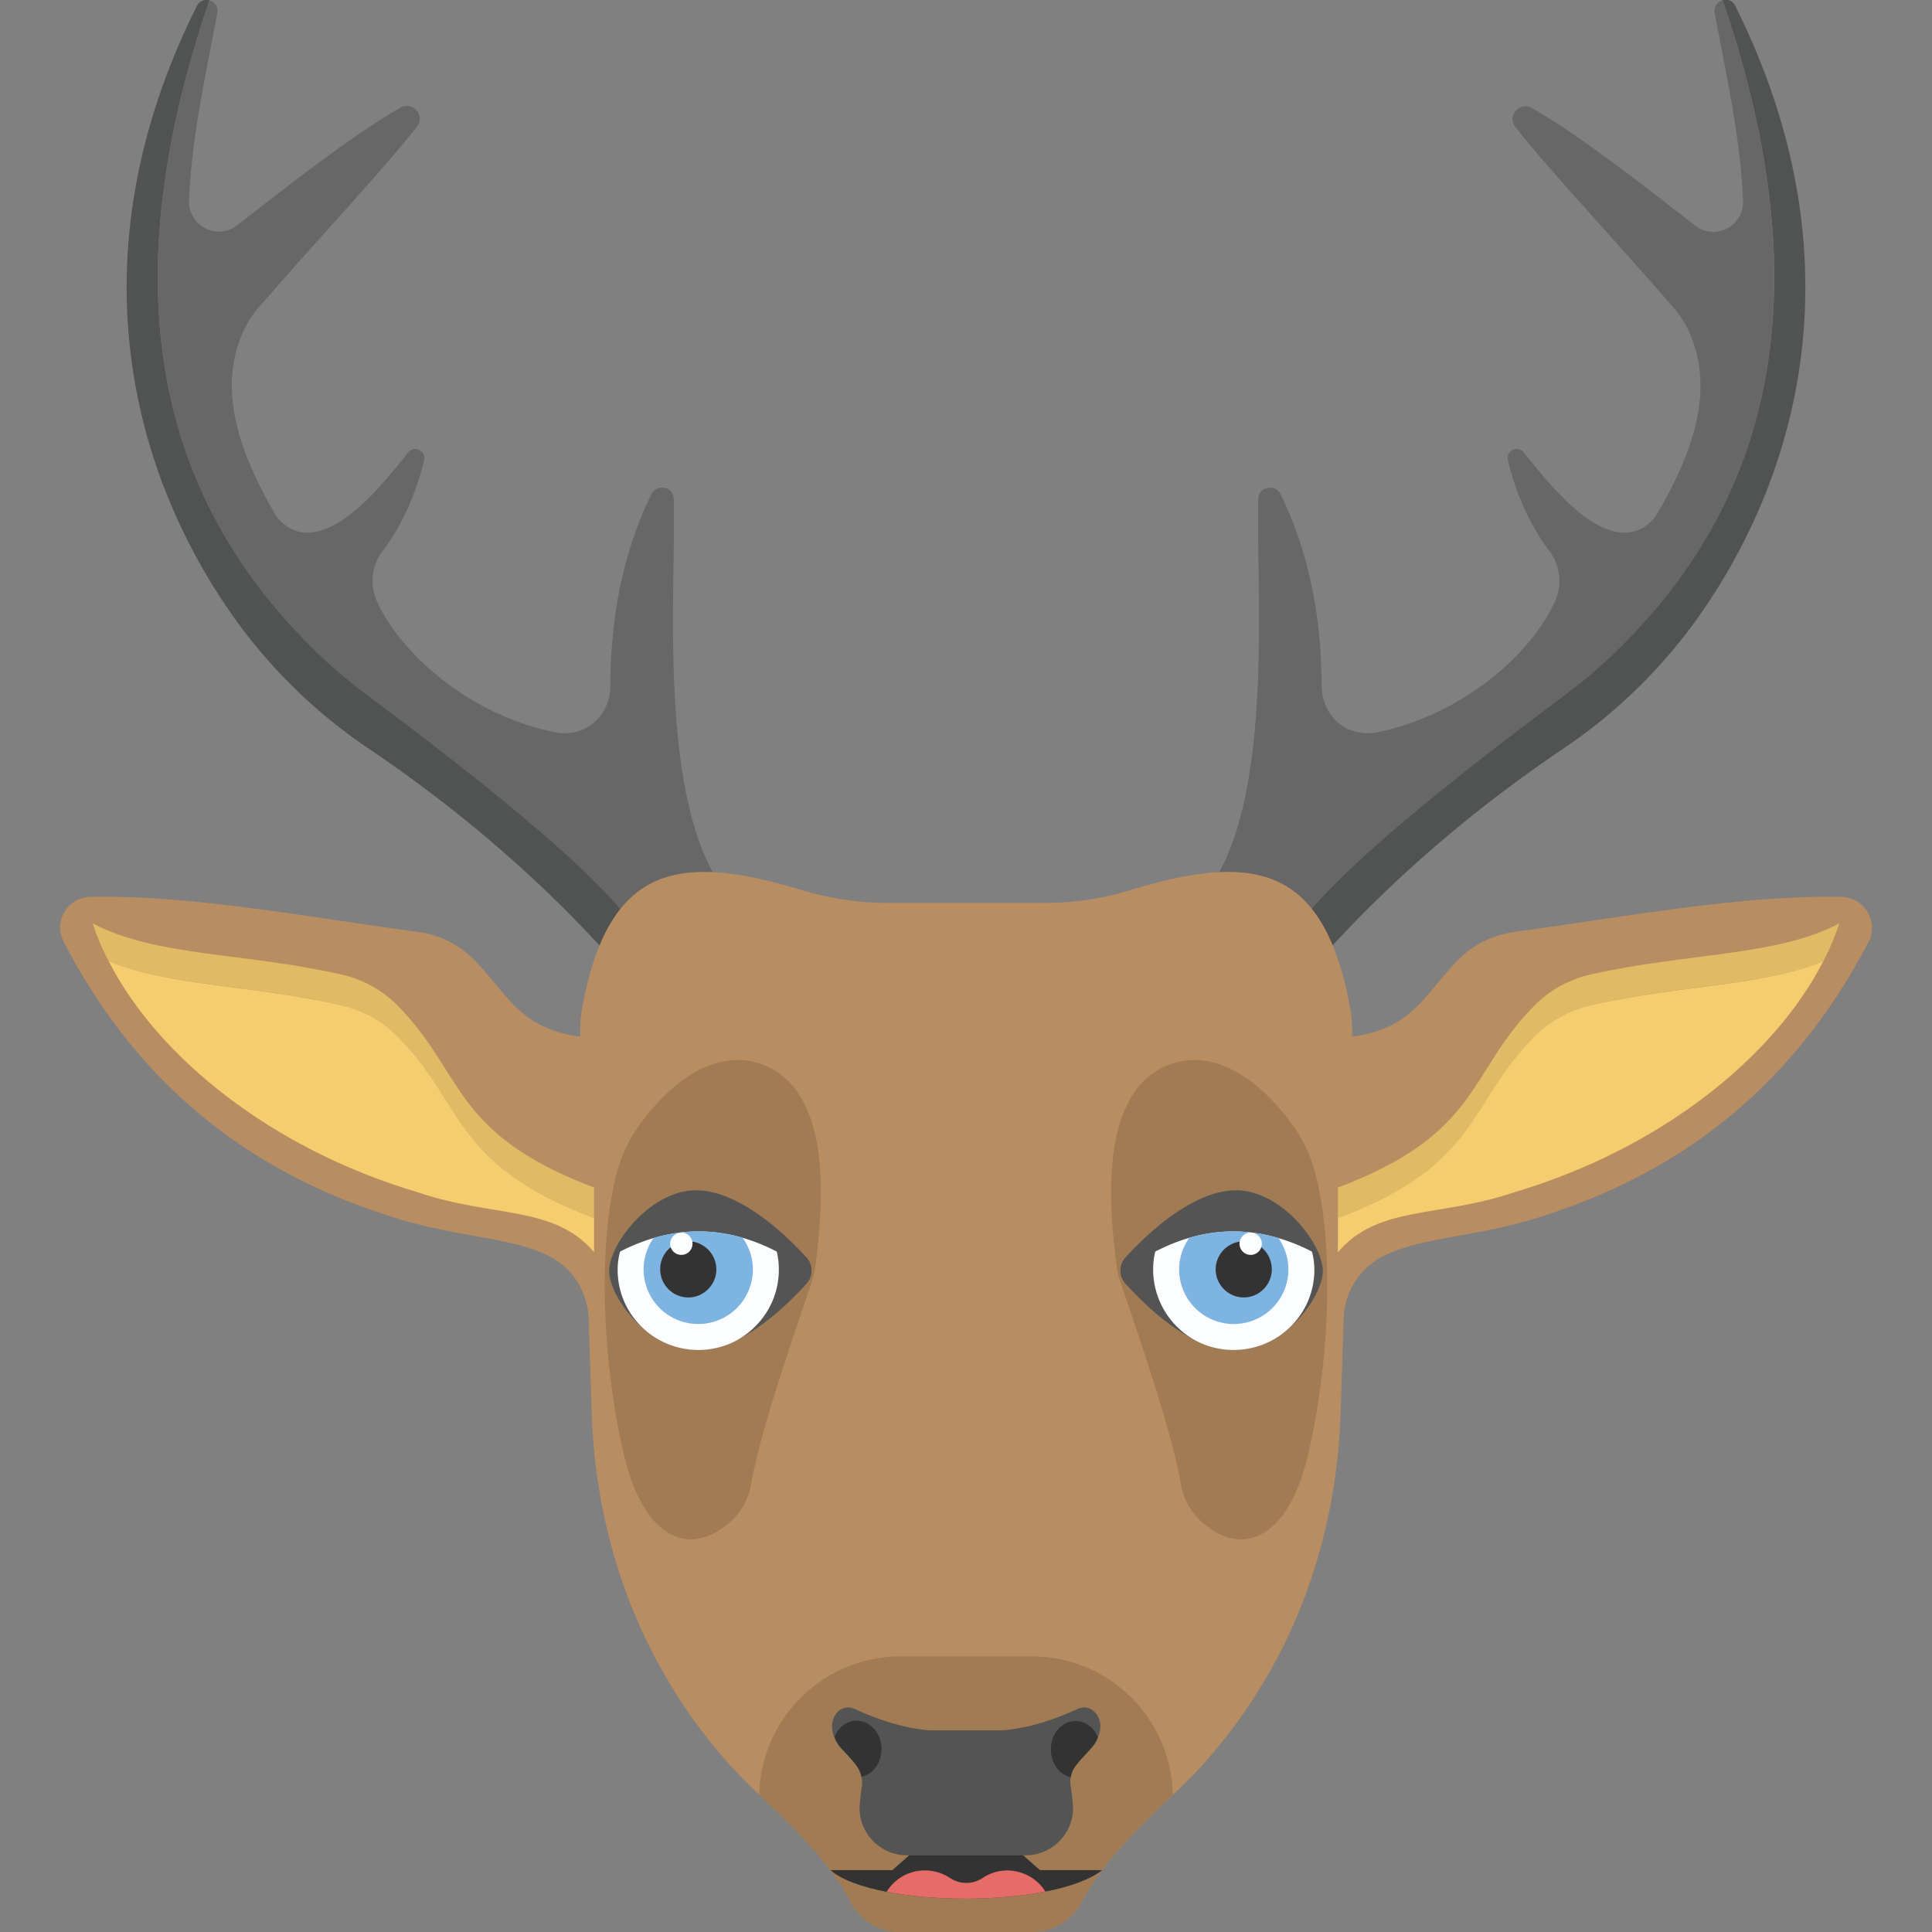 <svg xmlns="http://www.w3.org/2000/svg" viewBox="0 0 64 64" id="capricorn"><rect x="0" y="0" width="64" height="64" fill="#808080" stroke="none"/><path fill="#515352" d="M7.69 20.37a17.39 17.39 0 0 0 4.51 4.42c3.26 2.2 6.12 4.71 8.56 7.54l.79-.41c.03-1.44-3.8-4.74-9.34-8.87-.46-.35-.91-.71-1.34-1.1C4.59 16.18 3.98 8.65 6.94.01a.356.356 0 0 0-.42.19C2.48 8.28 4.25 15.46 7.69 20.37z"></path><path fill="#676767" d="M10.87 21.96c.42.39.88.75 1.34 1.1 5.54 4.13 9.37 7.43 9.34 8.87l3.19-1.66c-3.09-2.37-2.34-10.3-2.42-13.74-.01-.41-.56-.52-.74-.16-.91 1.86-1.35 3.97-1.36 6.31 0 .35-.09.7-.3.99-.22.31-.53.51-.91.59-.22.04-.45.04-.67-.01-2.86-.6-5.11-2.65-5.86-4.35-.24-.55-.16-1.19.21-1.67.65-.85 1.12-1.96 1.36-2.99.07-.31-.33-.5-.53-.25-1.15 1.46-2.13 2.47-3.12 2.64-.53.09-1.05-.18-1.32-.65-1.2-2.09-1.86-4.11-1.03-5.98.14-.31.32-.59.55-.85 1.91-2.21 4.02-4.44 5.21-5.95.29-.37-.14-.87-.55-.63-1.52.87-3.45 2.37-5.4 3.89a.98.98 0 0 1-1.43-.23.959.959 0 0 1-.17-.54v-.03c.08-2.04.54-4.12.94-6.23.04-.22-.1-.37-.26-.42-2.96 8.64-2.35 16.17 3.93 21.95z"></path><path fill="#515352" d="M56.31 20.37a17.39 17.39 0 0 1-4.51 4.42c-3.26 2.2-6.12 4.71-8.56 7.54l-.79-.41c-.03-1.44 3.8-4.74 9.34-8.87.46-.35.91-.71 1.34-1.1C59.41 16.17 60.02 8.64 57.06 0c.15-.04.33.01.42.19 4.04 8.09 2.27 15.27-1.17 20.18z"></path><path fill="#676767" d="M53.13 21.96c-.42.39-.88.75-1.34 1.1-5.54 4.13-9.37 7.43-9.34 8.87l-3.19-1.66c3.09-2.37 2.34-10.3 2.42-13.74.01-.41.56-.52.74-.16.91 1.86 1.35 3.97 1.36 6.31 0 .35.09.7.3.99.22.31.53.51.91.59.22.04.45.04.67-.01 2.86-.6 5.11-2.65 5.86-4.35.24-.55.16-1.19-.21-1.67-.65-.85-1.12-1.96-1.36-2.99-.07-.31.33-.5.53-.25 1.15 1.46 2.13 2.47 3.12 2.64.53.09 1.05-.18 1.32-.65 1.21-2.08 1.87-4.11 1.04-5.97-.14-.31-.32-.59-.55-.85-1.91-2.21-4.02-4.44-5.21-5.95-.29-.37.14-.87.55-.63 1.52.87 3.45 2.37 5.4 3.89.45.36 1.12.25 1.43-.24.11-.16.16-.35.16-.54v-.03c-.08-2.04-.54-4.11-.94-6.23-.04-.22.1-.37.26-.42 2.96 8.64 2.35 16.17-3.93 21.95z"></path><path fill="#b88d62" d="M61 29.71c-3.29-.06-6.81.61-10.83 1.16-.69.1-1.35.41-1.84.9-1.14 1.15-1.51 2.3-3.54 2.57v-.01c.01-.33-.01-.65-.07-.97-.89-4.82-3.3-5.08-7.32-3.86-.91.28-1.86.41-2.81.41h-5.17a9.9 9.9 0 0 1-2.81-.41c-4.02-1.22-6.43-.96-7.32 3.86-.06.32-.08.65-.07.97v.01c-2.04-.27-2.4-1.43-3.54-2.57-.5-.5-1.15-.81-1.84-.9-4.03-.55-7.55-1.22-10.84-1.16-.76.01-1.24.81-.89 1.49 2.17 4.19 5.51 7.32 10.48 8.98 2.34.82 4.23.75 5.58 1.42.8.39 1.3 1.21 1.33 2.09l.1 3.08c.09 3.02.87 5.99 2.36 8.61.86 1.52 1.92 2.88 3.17 4.05l.02.02c1.29 1.21 2.38 2.31 3.04 3.57.31.6.93.97 1.61.97h4.41c.68 0 1.29-.38 1.61-.97.66-1.26 1.75-2.36 3.04-3.57l.02-.02c1.26-1.17 2.31-2.53 3.18-4.05 1.49-2.62 2.26-5.6 2.35-8.61l.1-3.08a2.4 2.4 0 0 1 1.33-2.09c1.36-.67 3.24-.6 5.58-1.42 4.97-1.66 8.3-4.8 10.48-8.98.34-.68-.14-1.47-.9-1.49z"></path><path fill="#e0ba65" d="M60.93 30.59c-.14.42-.31.84-.53 1.25-2.05.84-4.73.77-7.71 1.46-.69.16-1.33.5-1.83 1-2.26 2.27-1.77 4.24-6.54 6.05v-1.01c4.77-1.81 4.27-3.79 6.54-6.06.5-.5 1.14-.84 1.83-1 3.25-.73 6.14-.59 8.24-1.69z"></path><path fill="#f5cc6e" d="M60.4 31.84c-1.63 3.19-5.41 6.22-10.22 7.65-2.52.86-4.52.42-5.86 1.99v-1.13c4.77-1.81 4.27-3.79 6.54-6.05.5-.5 1.14-.84 1.83-1 2.98-.68 5.66-.62 7.71-1.46z"></path><path fill="#e0ba65" d="M3.07 30.59c.14.42.31.84.53 1.25 2.05.84 4.73.77 7.71 1.46.69.16 1.33.5 1.83 1 2.26 2.27 1.77 4.24 6.54 6.05v-1.01c-4.77-1.81-4.27-3.79-6.54-6.06-.5-.5-1.14-.84-1.83-1-3.25-.73-6.14-.59-8.24-1.69z"></path><path fill="#f5cc6e" d="M3.6 31.84c1.63 3.19 5.41 6.22 10.22 7.65 2.52.86 4.52.42 5.86 1.99v-1.13c-4.77-1.81-4.27-3.79-6.54-6.05-.5-.5-1.14-.84-1.83-1-2.98-.68-5.66-.62-7.71-1.46z"></path><path fill="#a07b53" d="M25.25 35.26c-1.45-.53-2.93.44-4.07 2.01-.3.41-.53.87-.68 1.35-.69 2.28-.59 6.22.13 9.4.69 3.17 2.38 3.58 3.68 2.28.3-.31.5-.7.57-1.13.29-1.65 1.15-4.17 2.01-6.71.06-.17.1-.34.12-.51.28-2.15.31-4.17-.43-5.51-.29-.54-.75-.97-1.33-1.18z"></path><path fill="#535453" d="M23.05 39.43c1.45 0 2.99 1.48 3.67 2.23.22.24.22.62 0 .86-.49.54-1.4 1.45-2.42 1.92a2.582 2.582 0 0 1-1.18.27c-.6 0-1.15-.2-1.6-.53-.03-.03-.07-.05-.1-.08-.73-.59-1.24-1.44-1.24-2.01.02-.93 1.4-2.66 2.87-2.66z"></path><path fill="#fcfdff" d="M20.46 42.06c0 .83.38 1.57.97 2.05.03.03.07.05.1.08a2.694 2.694 0 0 0 2.78.26c.88-.44 1.49-1.34 1.49-2.39 0-.2-.02-.41-.07-.6-1.7-.88-3.43-.9-5.19 0-.05.19-.08.39-.08.6z"></path><path fill="#7db4e1" d="M21.32 42.05a1.81 1.81 0 1 0 3.62 0c0-.39-.13-.75-.34-1.05-.97-.28-1.96-.28-2.95.01-.2.29-.33.65-.33 1.04z"></path><path fill="#333" d="M21.87 42.05c0 .51.42.93.93.93s.93-.42.93-.93-.42-.93-.93-.93a.916.916 0 0 0-.93.93z"></path><path fill="#fcfdff" d="M22.2 41.2a.37.37 0 1 0 .74 0c0-.2-.16-.37-.37-.37-.21.01-.37.17-.37.37z"></path><path fill="#a07b53" d="M38.75 35.26c1.45-.53 2.93.44 4.07 2.01.3.41.53.87.68 1.35.69 2.28.59 6.22-.13 9.4-.69 3.17-2.38 3.58-3.68 2.28-.3-.31-.5-.7-.57-1.13-.29-1.65-1.14-4.17-2.01-6.71-.06-.17-.1-.34-.12-.51-.28-2.15-.31-4.17.43-5.51.29-.54.75-.97 1.33-1.18z"></path><path fill="#535453" d="M40.95 39.43c-1.45 0-2.99 1.48-3.67 2.23-.22.24-.22.62 0 .86.49.54 1.4 1.45 2.42 1.92a2.582 2.582 0 0 0 1.18.27c.6 0 1.15-.2 1.6-.53.03-.03.07-.05.1-.08.73-.59 1.24-1.44 1.24-2.01-.02-.93-1.4-2.66-2.87-2.66z"></path><path fill="#fcfdff" d="M43.54 42.06c0 .83-.38 1.57-.97 2.05-.03.03-.07.05-.1.08a2.694 2.694 0 0 1-2.78.26 2.672 2.672 0 0 1-1.49-2.39c0-.2.02-.41.07-.6 1.7-.88 3.43-.9 5.19 0 .05.19.08.39.08.6z"></path><path fill="#7db4e1" d="M42.68 42.05a1.81 1.81 0 1 1-3.62 0c0-.39.13-.75.34-1.05.97-.28 1.96-.28 2.95.01.2.29.33.65.33 1.04z"></path><path fill="#333" d="M42.13 42.05c0 .51-.42.93-.93.93s-.93-.42-.93-.93.42-.93.93-.93c.52-.01.93.41.93.93z"></path><path fill="#fcfdff" d="M41.8 41.2a.37.37 0 1 1-.74 0c0-.2.16-.37.37-.37.21.01.37.17.37.37z"></path><path fill="#a07b53" d="M38.85 59.46c-1.29 1.21-2.38 2.31-3.04 3.57-.31.59-.93.97-1.6.97H29.8c-.68 0-1.29-.38-1.61-.97-.66-1.26-1.75-2.36-3.04-3.57a4.687 4.687 0 0 1 4.68-4.59h4.34c2.56 0 4.63 2.04 4.68 4.59z"></path><path fill="#333" d="M36.5 61.96c-.41.31-1.08.55-1.87.7-1.6.32-3.7.31-5.26.01-.82-.16-1.5-.4-1.86-.72h2.05l.58-.51h3.73l.58.51h2.05z"></path><path fill="#e56c67" d="M34.63 62.66c-1.6.32-3.7.31-5.26.01.26-.43.73-.71 1.27-.71.3 0 .59.09.83.25.33.22.75.22 1.08 0 .24-.16.52-.25.83-.25.52.01.99.28 1.25.7z"></path><path fill="#535453" d="M36.37 57.55c-.02.05-.04.1-.07.15-.07.13-.17.23-.27.34-.15.16-.3.32-.41.47-.08.11-.13.23-.15.36-.02.1-.02.2 0 .31.03.19.05.38.07.6.07.91-.66 1.68-1.57 1.68h-3.92c-.91 0-1.64-.77-1.57-1.68.02-.22.04-.41.07-.6a.81.81 0 0 0-.01-.31c-.03-.13-.08-.25-.15-.35-.11-.16-.26-.32-.41-.48-.1-.1-.2-.21-.27-.34-.03-.05-.05-.1-.07-.15-.14-.34-.08-.64.11-.84.14-.15.37-.19.56-.1.76.35 1.53.6 2.29.69.14.02.28.02.41.02H33c.14 0 .28 0 .41-.02.76-.09 1.53-.34 2.29-.69.19-.09.42-.05.56.1.19.2.26.49.11.84z"></path><path fill="#333" d="M36.37 57.55c-.02.05-.04.1-.07.15-.07.13-.17.23-.27.34-.15.16-.3.32-.41.47-.08.11-.13.23-.15.36-.38-.08-.66-.46-.66-.92 0-.52.37-.94.82-.94.33 0 .61.22.74.54zM29.2 57.94c0 .46-.28.83-.66.92-.03-.13-.08-.25-.15-.35-.11-.16-.26-.32-.41-.48-.1-.1-.2-.21-.27-.34-.03-.05-.05-.1-.07-.15.13-.32.41-.54.74-.54.45 0 .82.42.82.94z"></path></svg>